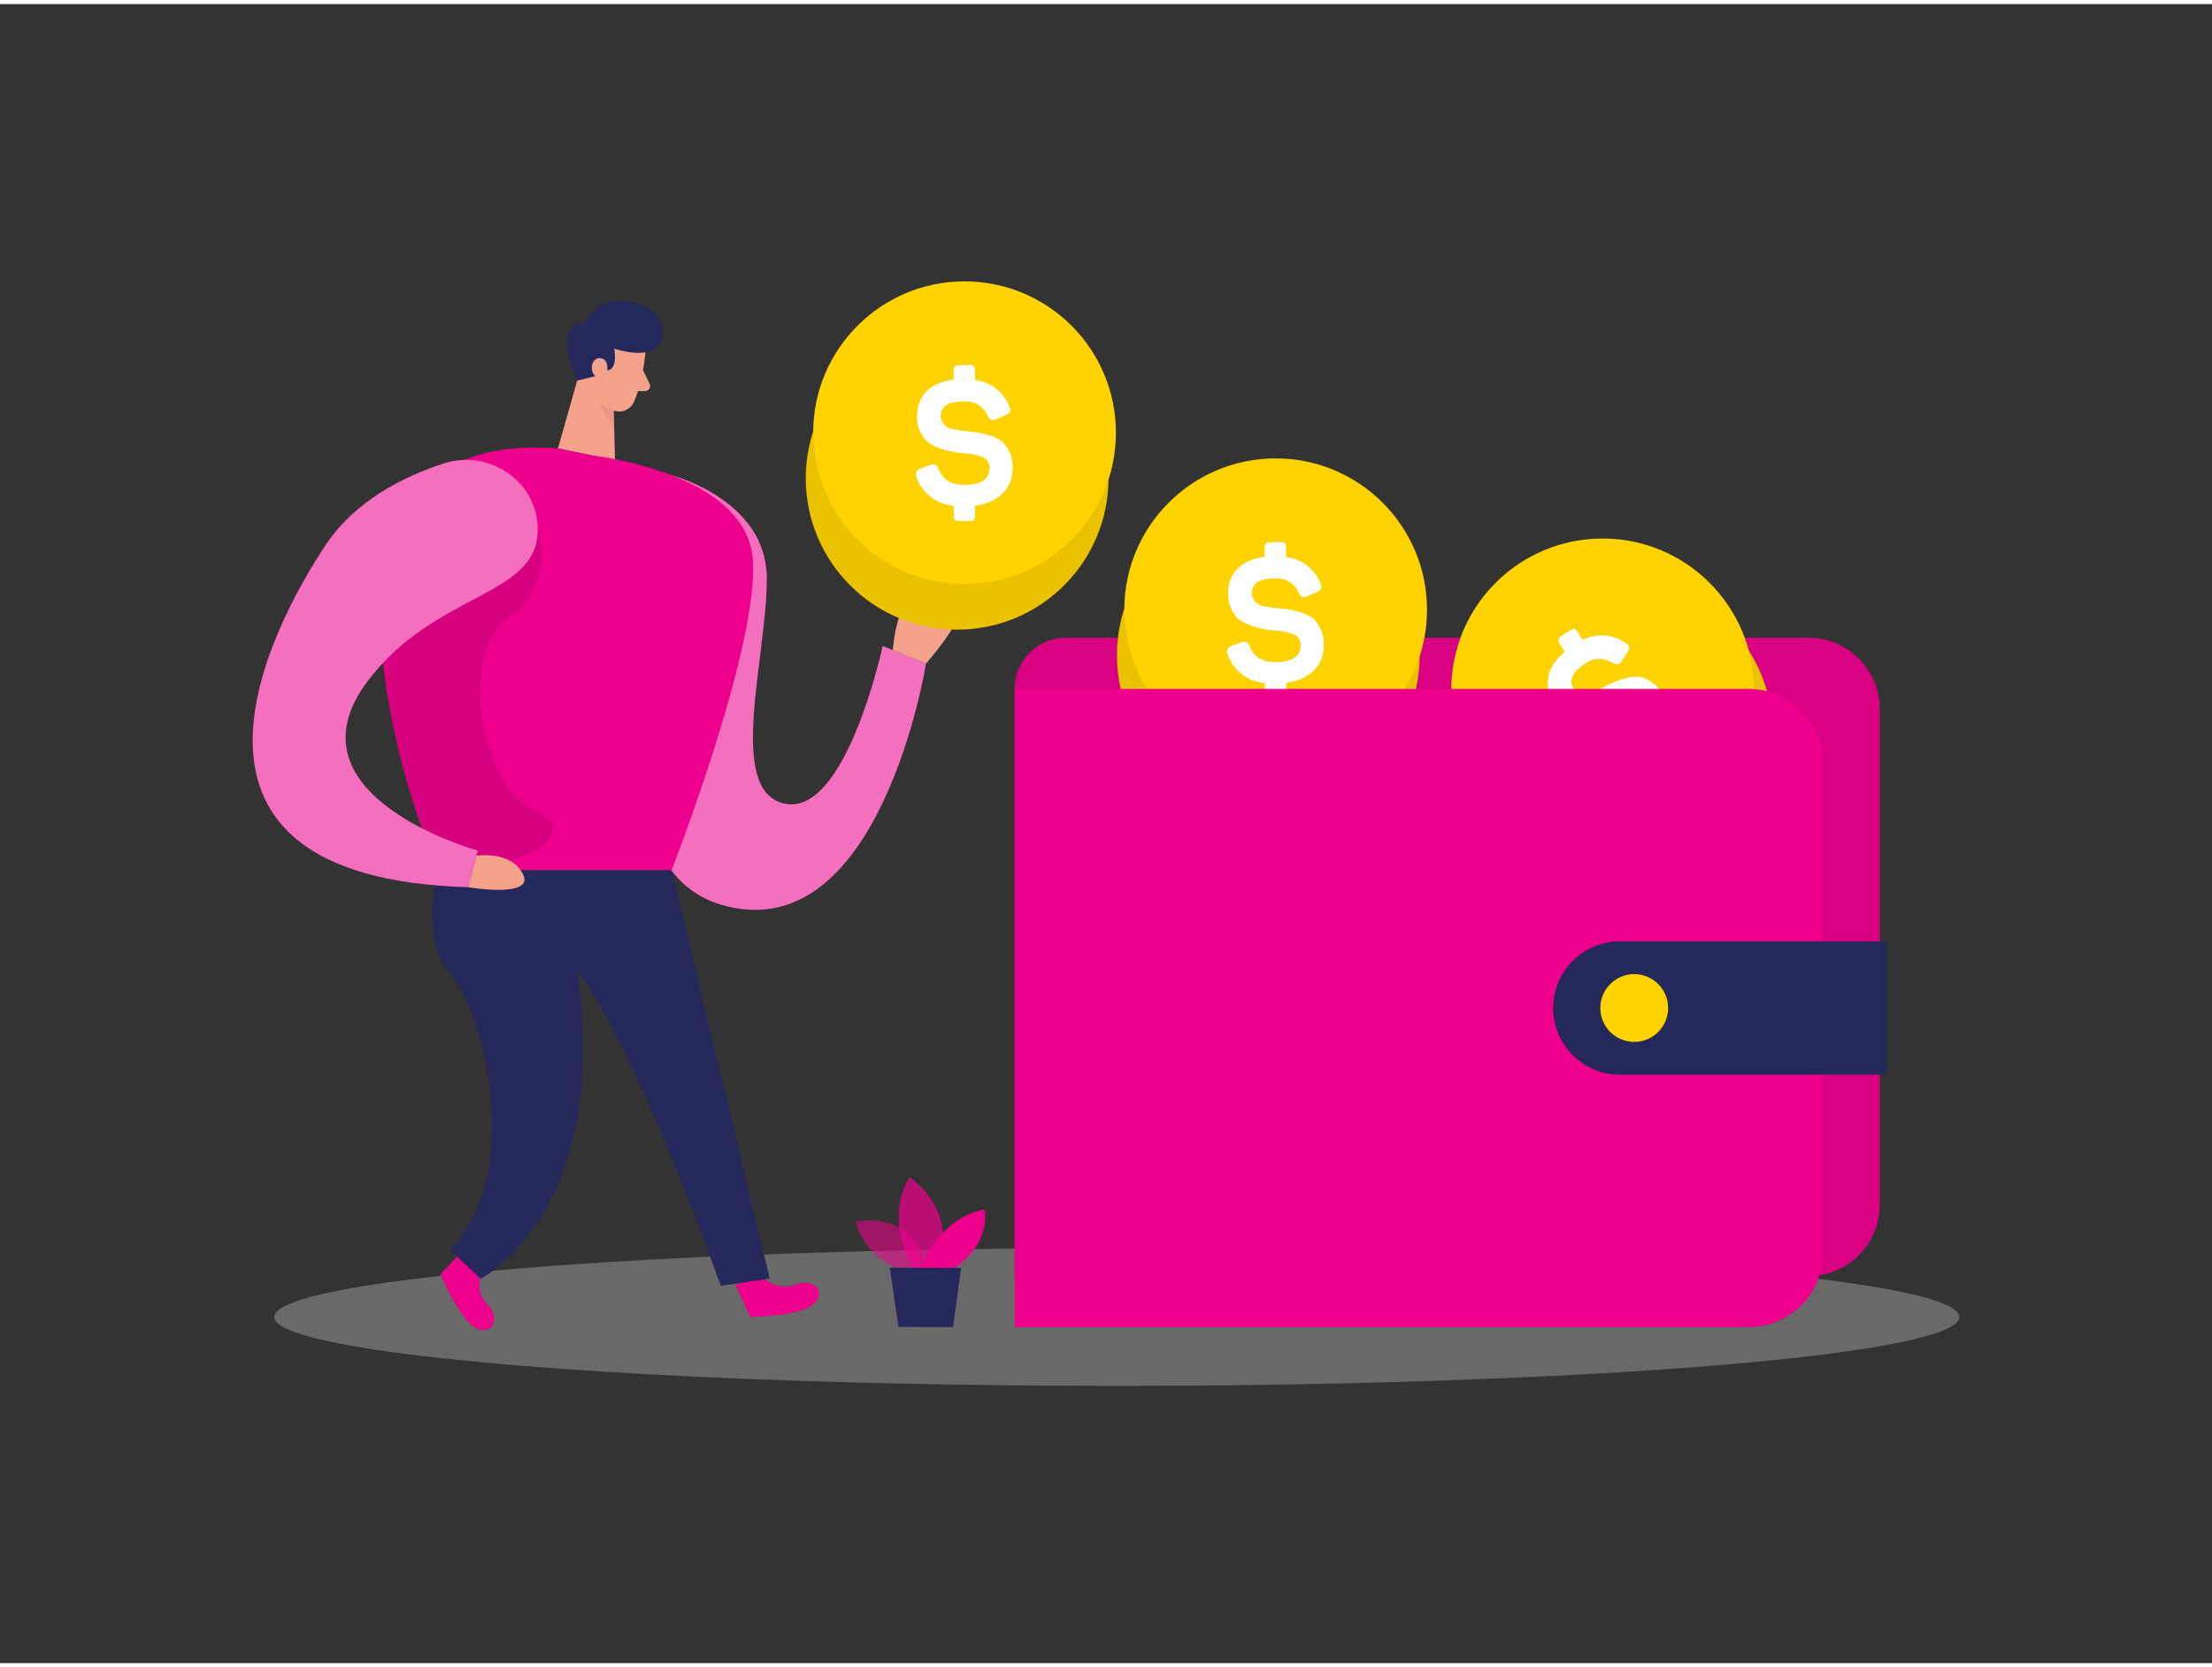 <svg id="Layer_1" data-name="Layer 1" xmlns="http://www.w3.org/2000/svg" viewBox="0 0 400 300" width="406" height="306" class="illustration styles_illustrationTablet__1DWOa"><rect x="0" y="0" width="400" height="300" fill="#333333" stroke="none"/><title>_</title><ellipse cx="201.94" cy="237.41" rx="152.36" ry="12.46" fill="#e6e6e6" opacity="0.3"></ellipse><path d="M327.07,230H183.48V123.84h0a9.25,9.25,0,0,1,9.25-9.25H327.07a12.84,12.84,0,0,1,12.84,12.85v89.7A12.84,12.84,0,0,1,327.07,230Z" fill="#EC008C"></path><path d="M327.07,230H183.48V123.84h0a9.25,9.25,0,0,1,9.25-9.25H327.07a12.84,12.84,0,0,1,12.84,12.85v89.7A12.84,12.84,0,0,1,327.07,230Z" opacity="0.08"></path><circle cx="229.35" cy="117.76" r="27.37" opacity="0.08"></circle><circle cx="229.35" cy="117.76" r="27.37" fill="#ffd200"></circle><g opacity="0.08"><circle cx="230.68" cy="109.52" r="27.37"></circle></g><circle cx="229.35" cy="117.76" r="27.37" opacity="0.08"></circle><circle cx="230.68" cy="109.52" r="27.37" fill="#ffd200"></circle><path d="M231.57,97.27c.77,0,1,.27,1,1V100a7.54,7.54,0,0,1,6.19,4.68c.4.81.23,1.25-.67,1.65l-1.65.74c-.78.37-1.15.21-1.59-.6a4.2,4.2,0,0,0-4.3-2.59c-2.87,0-4.18.84-4.18,2.76a2.55,2.55,0,0,0,2.32,2.25,17.92,17.92,0,0,0,2.43.37,15.63,15.63,0,0,1,4.48.88,6.13,6.13,0,0,1,2,1.07,6.53,6.53,0,0,1,1.79,4.72c0,3.67-2.46,6.16-6.8,6.8v1.75c0,.77-.24,1-1,1h-1.86c-.77,0-1-.27-1-1v-1.72a7.66,7.66,0,0,1-6.73-5.18,1.1,1.1,0,0,1,.77-1.55l1.65-.61c.84-.3,1.21-.1,1.58.74q1.11,2.84,4.55,2.83c3.1,0,4.64-1,4.64-3a2.06,2.06,0,0,0-1.44-2.09,11.7,11.7,0,0,0-3.34-.64,14.91,14.91,0,0,1-4.51-1,6.36,6.36,0,0,1-2-1.11,6.11,6.11,0,0,1-1.82-4.57c0-3.64,2.29-6.06,6.6-6.64V98.32c0-.78.27-1,1-1Z" fill="#fff"></path><circle cx="293.17" cy="131.65" r="27.37" opacity="0.08"></circle><circle cx="293.17" cy="131.65" r="27.37" fill="#ffd200"></circle><g opacity="0.08"><circle cx="289.8" cy="124.01" r="27.37"></circle></g><circle cx="293.17" cy="131.65" r="27.37" opacity="0.08"></circle><circle cx="289.8" cy="124.01" r="27.37" fill="#ffd200"></circle><path d="M283.88,113.26c.65-.42,1-.33,1.41.32l.9,1.39a7.52,7.52,0,0,1,7.74.55c.78.46.88.92.34,1.75l-1,1.52c-.45.73-.85.79-1.66.35a4.24,4.24,0,0,0-5,.17c-2.4,1.56-3,3-2,4.59a2.57,2.57,0,0,0,3.18.63,20.78,20.78,0,0,0,2.24-1,15.25,15.25,0,0,1,4.23-1.7,6,6,0,0,1,2.25-.18,6.46,6.46,0,0,1,4.06,3c2,3.08,1.29,6.51-2,9.41l.95,1.46c.42.65.37,1-.28,1.43l-1.55,1c-.65.42-1,.34-1.44-.31l-.94-1.44a7.68,7.68,0,0,1-8.47-.68,1.09,1.09,0,0,1-.19-1.72l1.05-1.41c.54-.71,1-.75,1.73-.24,1.65,1.18,3.43,1.14,5.35-.1,2.6-1.69,3.37-3.35,2.29-5a2.07,2.07,0,0,0-2.35-1,11.44,11.44,0,0,0-3.14,1.28,15.26,15.26,0,0,1-4.32,1.64,6.5,6.5,0,0,1-2.24.13,6.18,6.18,0,0,1-4-2.85c-2-3-1.38-6.33,1.93-9.16l-.9-1.38c-.42-.65-.34-1,.3-1.45Z" fill="#fff"></path><path d="M183.48,123.84H316.21a13.47,13.47,0,0,1,13.47,13.47v88.46a13.47,13.47,0,0,1-13.47,13.47H183.48a0,0,0,0,1,0,0V123.84A0,0,0,0,1,183.48,123.84Z" fill="#EC008C"></path><path d="M292.92,169.49h48.17a0,0,0,0,1,0,0v24.1a0,0,0,0,1,0,0H292.92a12.05,12.05,0,0,1-12.05-12.05v0A12.05,12.05,0,0,1,292.92,169.49Z" fill="#24285b"></path><circle cx="295.52" cy="181.54" r="6.13" fill="#ffd200"></circle><path d="M164.17,229.44s-7.73-2.11-9.41-9.31c0,0,12-2.42,12.32,10Z" fill="#EC008C" opacity="0.58"></path><path d="M165.12,228.67s-5.4-8.54-.65-16.52c0,0,9.11,5.78,5.06,16.54Z" fill="#EC008C" opacity="0.73"></path><path d="M166.51,228.68s2.86-9,11.48-10.73c0,0,1.62,5.86-5.58,10.75Z" fill="#EC008C"></path><polygon points="160.9 228.48 162.47 239.2 172.34 239.24 173.8 228.53 160.9 228.48" fill="#24285b"></polygon><path d="M137.65,230.08s3,2.81,6.25,1.48,5.63,1.3,3.23,3.52-11.46,2.33-11.46,2.33L133,231.57Z" fill="#EC008C"></path><path d="M87.11,228.77s-1.47,3.84,1,6.35.92,5.7-2,4.32-6.47-9.74-6.47-9.74L84,225Z" fill="#EC008C"></path><path d="M79.06,156.59s-3.17,12.53,2.34,18.7,14,35.38,0,50l5.52,5.19s24.18-12.33,17.28-56.8l17.26-17.08Z" fill="#24285b"></path><path d="M121.46,85.22s17.08,4.35,17.2,18.49-7.57,38.89,3.41,40.91,17.55-28.54,17.55-28.54l7.83,3.16s-8.33,52.2-37.12,43.59S121.46,85.22,121.46,85.22Z" fill="#EC008C"></path><path d="M121.46,85.22s17.08,4.35,17.2,18.49-7.57,38.89,3.41,40.91,17.55-28.54,17.55-28.54l7.83,3.16s-8.33,52.2-37.12,43.59S121.46,85.22,121.46,85.22Z" fill="#fff" opacity="0.44"></path><polygon points="106.1 62 100.9 80.34 111.21 82.48 110.86 68.28 106.1 62" fill="#f4a28c"></polygon><path d="M111.07,71.38A6.89,6.89,0,0,1,107.92,69s-.26,3.48,3.14,7.36Z" fill="#ce8172" opacity="0.31"></path><path d="M100.9,80.34,107,81.61s28,3,29.13,18.81-14.68,56.17-14.68,56.17H79.06S45.08,76.16,100.9,80.34Z" fill="#EC008C"></path><path d="M97.24,95s3.42,9.86-5.55,16.3S87.1,142,96.91,145.88,90.78,158.17,84,154.74,76.23,149,76.23,149s-6.31-18.24-7-29.88S97.24,95,97.24,95Z" opacity="0.09"></path><path d="M97.24,95c0-8.69-8.8-14.62-17.06-11.91C73,85.42,64.24,89.79,58.92,97.77,48.7,113.11,25.33,158,84.65,159.68l1.74-6.6S50.78,143.23,66.5,122.4C78.73,106.19,97.27,107.28,97.24,95Z" fill="#EC008C"></path><path d="M97.24,95c0-8.69-8.8-14.62-17.06-11.91C73,85.42,64.24,89.79,58.92,97.77,48.7,113.11,25.33,158,84.65,159.68l1.74-6.6S50.78,143.23,66.5,122.4C78.73,106.19,97.27,107.28,97.24,95Z" fill="#fff" opacity="0.44"></path><path d="M161.45,116.82s.45-7.56,3.48-9.7,2.52,3.28,2.52,3.28,3-3.54,5.56-1.89-5.56,10.73-5.56,10.73Z" fill="#f4a28c"></path><path d="M116.78,62.53s-.52,5.8-2.15,9.42a2.91,2.91,0,0,1-3.88,1.45,6.44,6.44,0,0,1-4.12-5.66l-.83-5.31a5.22,5.22,0,0,1,3.25-5.09C112.69,55.59,117.27,59,116.78,62.53Z" fill="#f4a28c"></path><path d="M116.27,66.17l1.2,2.49a.93.93,0,0,1-.83,1.33l-2.26,0Z" fill="#f4a28c"></path><path d="M121.46,156.59l17.73,73.88-8.86,1.3s-17.73-50.64-29.43-61Z" fill="#24285b"></path><path d="M86.15,154s6.33-1,8.44,3.37-9.94,2.32-9.94,2.32Z" fill="#f4a28c"></path><path d="M104.37,68.09l3.55-.86,2.16-1.06s1.55-.1,1-3.87c0,0,7.62,2.63,8.62-1.89,1.1-4.93-4.59-7.12-8.62-6.7a6.47,6.47,0,0,0-5.28,4.14S99.46,56.84,104.37,68.09Z" fill="#24285b"></path><path d="M109.82,66.35s.35-2.21-1.34-2.33-2.21,3.07,0,3.76Z" fill="#f4a28c"></path><circle cx="173.08" cy="85.75" r="27.37" opacity="0.08"></circle><circle cx="173.08" cy="85.75" r="27.37" fill="#ffd200"></circle><g opacity="0.08"><circle cx="174.42" cy="77.51" r="27.37"></circle></g><circle cx="173.08" cy="85.75" r="27.37" opacity="0.08"></circle><circle cx="174.42" cy="77.51" r="27.37" fill="#ffd200"></circle><path d="M175.3,65.26c.77,0,1,.27,1,1V68a7.51,7.51,0,0,1,6.19,4.67c.41.81.24,1.25-.67,1.65l-1.65.74c-.78.37-1.15.21-1.58-.6a4.22,4.22,0,0,0-4.31-2.59c-2.86,0-4.18.84-4.18,2.76a2.55,2.55,0,0,0,2.33,2.25,17.73,17.73,0,0,0,2.42.37,15.91,15.91,0,0,1,4.48.88,6.13,6.13,0,0,1,2,1.07,6.49,6.49,0,0,1,1.79,4.72c0,3.67-2.46,6.16-6.8,6.8v1.75c0,.77-.24,1-1,1h-1.85c-.78,0-1-.27-1-1V90.71a7.66,7.66,0,0,1-6.73-5.18,1.1,1.1,0,0,1,.78-1.55l1.65-.61c.84-.3,1.21-.1,1.58.74q1.11,2.83,4.54,2.83c3.1,0,4.65-1,4.65-3a2.05,2.05,0,0,0-1.45-2.09,11.69,11.69,0,0,0-3.33-.64,15.15,15.15,0,0,1-4.51-1,6.51,6.51,0,0,1-2-1.12,6.11,6.11,0,0,1-1.81-4.57c0-3.64,2.29-6.06,6.59-6.63V66.31c0-.78.27-1,1-1Z" fill="#fff"></path></svg>